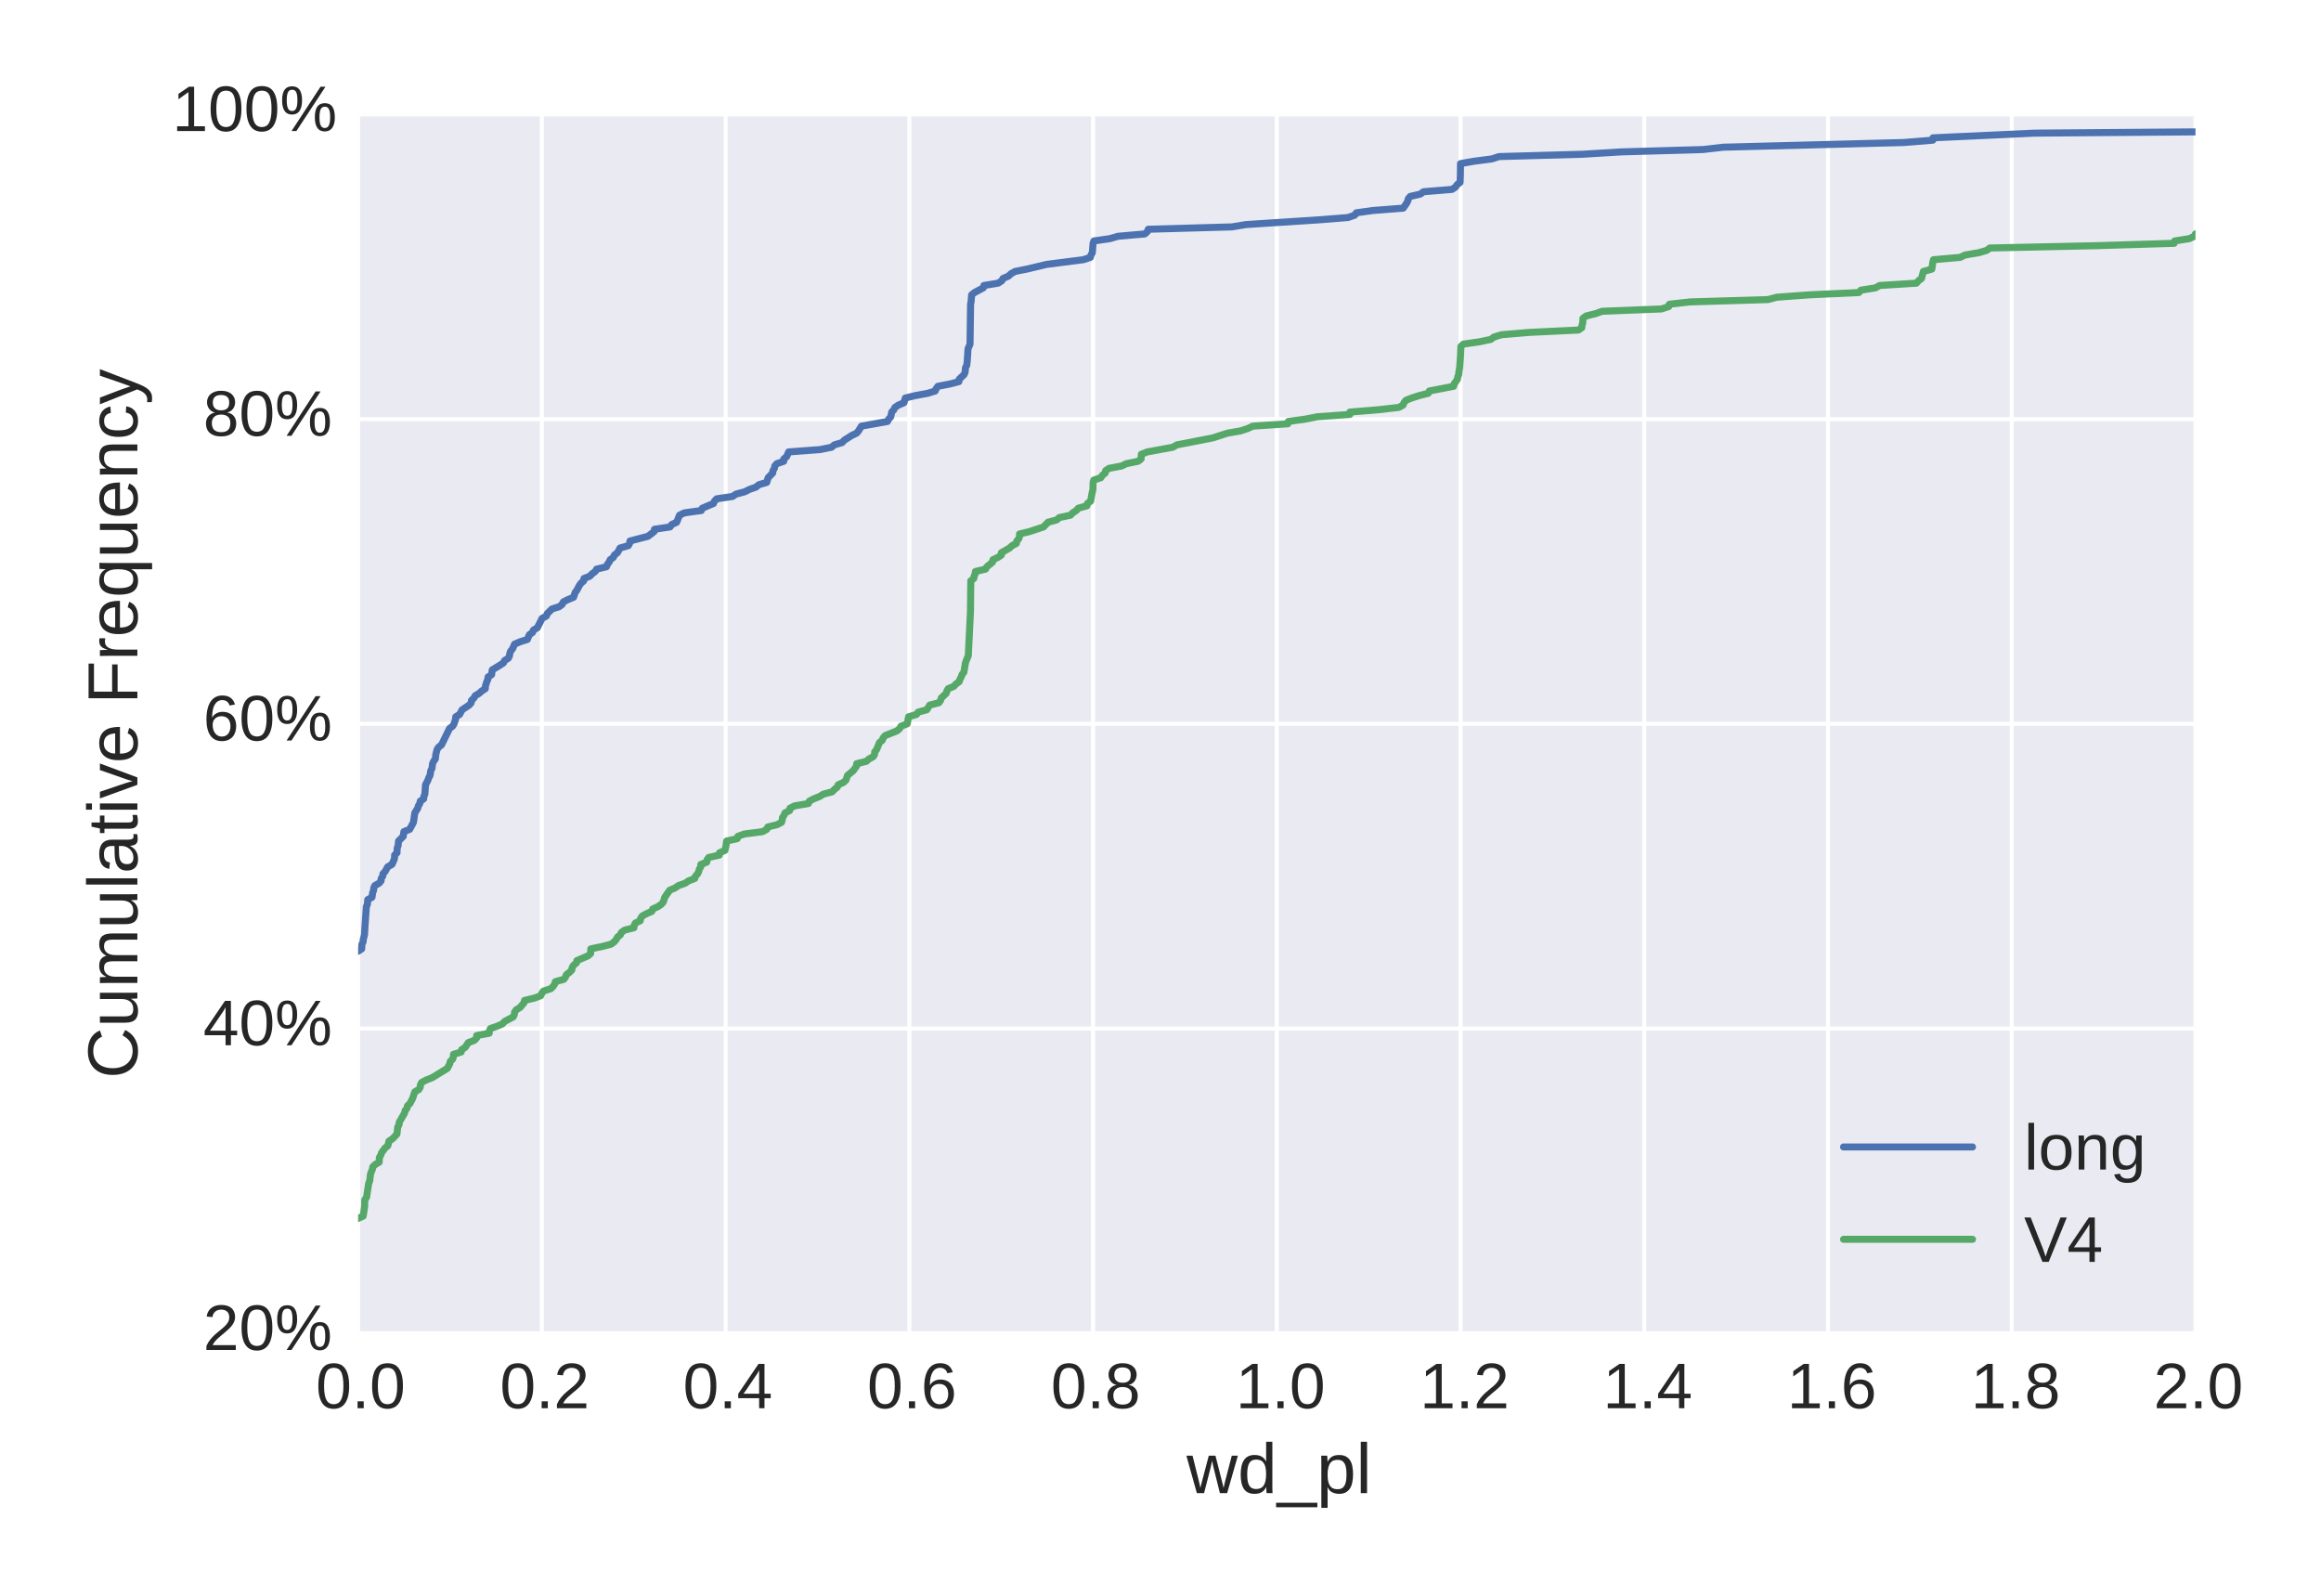 <?xml version="1.0" encoding="utf-8" standalone="no"?>
<!DOCTYPE svg PUBLIC "-//W3C//DTD SVG 1.1//EN"
  "http://www.w3.org/Graphics/SVG/1.1/DTD/svg11.dtd">
<!-- Created with matplotlib (http://matplotlib.org/) -->
<svg height="396pt" version="1.1" viewBox="0 0 576 396" width="576pt" xmlns="http://www.w3.org/2000/svg" xmlns:xlink="http://www.w3.org/1999/xlink">
 <defs>
  <style type="text/css">
*{stroke-linecap:butt;stroke-linejoin:round;}
  </style>
 </defs>
 <g id="figure_1">
  <g id="patch_1">
   <path d="
M0 396
L576 396
L576 0
L0 0
z
" style="fill:#ffffff;"/>
  </g>
  <g id="axes_1">
   <g id="patch_2">
    <path d="
M88.874 330.864
L544.851 330.864
L544.851 28.386
L88.874 28.386
z
" style="fill:#eaeaf2;"/>
   </g>
   <g id="matplotlib.axis_1">
    <g id="xtick_1">
     <g id="line2d_1">
      <path clip-path="url(#p833ddef057)" d="
M88.874 330.864
L88.874 28.386" style="fill:none;stroke:#ffffff;stroke-linecap:round;"/>
     </g>
     <g id="line2d_2">
      <defs>
       <path d="
M0 0
L0 0" id="m219da94a98" style="stroke:#262626;"/>
      </defs>
      <g>
       <use style="fill:#262626;stroke:#262626;" x="88.874" xlink:href="#m219da94a98" y="330.864"/>
      </g>
     </g>
     <g id="line2d_3">
      <g>
       <use style="fill:#262626;stroke:#262626;" x="88.874" xlink:href="#m219da94a98" y="28.386"/>
      </g>
     </g>
     <g id="text_1">
      <!-- 0.0 -->
      <defs>
       <path d="
M9.125 0
L9.125 10.688
L18.656 10.688
L18.656 0
z
" id="LiberationSans-2e"/>
       <path d="
M51.703 34.422
Q51.703 24.516 49.828 17.75
Q47.953 10.984 44.703 6.812
Q41.453 2.641 37.062 0.828
Q32.672 -0.984 27.688 -0.984
Q22.656 -0.984 18.312 0.828
Q13.969 2.641 10.766 6.781
Q7.562 10.938 5.734 17.703
Q3.906 24.469 3.906 34.422
Q3.906 44.828 5.734 51.641
Q7.562 58.453 10.781 62.5
Q14.016 66.547 18.406 68.188
Q22.797 69.828 27.984 69.828
Q32.906 69.828 37.219 68.188
Q41.547 66.547 44.766 62.5
Q48 58.453 49.844 51.641
Q51.703 44.828 51.703 34.422
M42.781 34.422
Q42.781 42.625 41.797 48.062
Q40.828 53.516 38.922 56.766
Q37.016 60.016 34.25 61.359
Q31.5 62.703 27.984 62.703
Q24.266 62.703 21.438 61.328
Q18.609 59.969 16.672 56.719
Q14.75 53.469 13.766 48.016
Q12.797 42.578 12.797 34.422
Q12.797 26.516 13.797 21.094
Q14.797 15.672 16.719 12.375
Q18.656 9.078 21.438 7.641
Q24.219 6.203 27.781 6.203
Q31.25 6.203 34.031 7.641
Q36.812 9.078 38.734 12.375
Q40.672 15.672 41.719 21.094
Q42.781 26.516 42.781 34.422" id="LiberationSans-30"/>
      </defs>
      <g style="fill:#262626;" transform="translate(78.379 349.459)scale(0.16 -0.16)">
       <use xlink:href="#LiberationSans-30"/>
       <use x="55.615" xlink:href="#LiberationSans-2e"/>
       <use x="83.398" xlink:href="#LiberationSans-30"/>
      </g>
     </g>
    </g>
    <g id="xtick_2">
     <g id="line2d_4">
      <path clip-path="url(#p833ddef057)" d="
M134.471 330.864
L134.471 28.386" style="fill:none;stroke:#ffffff;stroke-linecap:round;"/>
     </g>
     <g id="line2d_5">
      <g>
       <use style="fill:#262626;stroke:#262626;" x="134.471" xlink:href="#m219da94a98" y="330.864"/>
      </g>
     </g>
     <g id="line2d_6">
      <g>
       <use style="fill:#262626;stroke:#262626;" x="134.471" xlink:href="#m219da94a98" y="28.386"/>
      </g>
     </g>
     <g id="text_2">
      <!-- 0.2 -->
      <defs>
       <path d="
M5.031 0
L5.031 6.203
Q7.516 11.922 11.109 16.281
Q14.703 20.656 18.656 24.188
Q22.609 27.734 26.484 30.766
Q30.375 33.797 33.5 36.812
Q36.625 39.844 38.547 43.156
Q40.484 46.484 40.484 50.688
Q40.484 53.609 39.594 55.828
Q38.719 58.062 37.062 59.562
Q35.406 61.078 33.078 61.828
Q30.766 62.594 27.938 62.594
Q25.297 62.594 22.969 61.859
Q20.656 61.141 18.844 59.672
Q17.047 58.203 15.891 56.031
Q14.75 53.859 14.406 50.984
L5.422 51.812
Q5.859 55.516 7.469 58.781
Q9.078 62.062 11.906 64.531
Q14.75 67 18.719 68.406
Q22.703 69.828 27.938 69.828
Q33.062 69.828 37.062 68.609
Q41.062 67.391 43.812 64.984
Q46.578 62.594 48.047 59.078
Q49.516 55.562 49.516 50.984
Q49.516 47.516 48.266 44.391
Q47.016 41.266 44.938 38.422
Q42.875 35.594 40.141 32.953
Q37.406 30.328 34.422 27.812
Q31.453 25.297 28.422 22.828
Q25.391 20.359 22.719 17.859
Q20.062 15.375 17.969 12.812
Q15.875 10.25 14.703 7.469
L50.594 7.469
L50.594 0
z
" id="LiberationSans-32"/>
      </defs>
      <g style="fill:#262626;" transform="translate(124.065 349.459)scale(0.16 -0.16)">
       <use xlink:href="#LiberationSans-30"/>
       <use x="55.615" xlink:href="#LiberationSans-2e"/>
       <use x="83.398" xlink:href="#LiberationSans-32"/>
      </g>
     </g>
    </g>
    <g id="xtick_3">
     <g id="line2d_7">
      <path clip-path="url(#p833ddef057)" d="
M180.069 330.864
L180.069 28.386" style="fill:none;stroke:#ffffff;stroke-linecap:round;"/>
     </g>
     <g id="line2d_8">
      <g>
       <use style="fill:#262626;stroke:#262626;" x="180.069" xlink:href="#m219da94a98" y="330.864"/>
      </g>
     </g>
     <g id="line2d_9">
      <g>
       <use style="fill:#262626;stroke:#262626;" x="180.069" xlink:href="#m219da94a98" y="28.386"/>
      </g>
     </g>
     <g id="text_3">
      <!-- 0.4 -->
      <defs>
       <path d="
M43.016 15.578
L43.016 0
L34.719 0
L34.719 15.578
L2.297 15.578
L2.297 22.406
L33.797 68.797
L43.016 68.797
L43.016 22.516
L52.688 22.516
L52.688 15.578
z

M34.719 58.891
Q34.625 58.641 34.234 57.938
Q33.844 57.234 33.344 56.344
Q32.859 55.469 32.344 54.562
Q31.844 53.656 31.453 53.078
L13.812 27.094
Q13.578 26.703 13.109 26.062
Q12.641 25.438 12.156 24.781
Q11.672 24.125 11.172 23.484
Q10.688 22.859 10.406 22.516
L34.719 22.516
z
" id="LiberationSans-34"/>
      </defs>
      <g style="fill:#262626;" transform="translate(169.495 349.459)scale(0.16 -0.16)">
       <use xlink:href="#LiberationSans-30"/>
       <use x="55.615" xlink:href="#LiberationSans-2e"/>
       <use x="83.398" xlink:href="#LiberationSans-34"/>
      </g>
     </g>
    </g>
    <g id="xtick_4">
     <g id="line2d_10">
      <path clip-path="url(#p833ddef057)" d="
M225.667 330.864
L225.667 28.386" style="fill:none;stroke:#ffffff;stroke-linecap:round;"/>
     </g>
     <g id="line2d_11">
      <g>
       <use style="fill:#262626;stroke:#262626;" x="225.667" xlink:href="#m219da94a98" y="330.864"/>
      </g>
     </g>
     <g id="line2d_12">
      <g>
       <use style="fill:#262626;stroke:#262626;" x="225.667" xlink:href="#m219da94a98" y="28.386"/>
      </g>
     </g>
     <g id="text_4">
      <!-- 0.6 -->
      <defs>
       <path d="
M51.219 22.516
Q51.219 17.328 49.781 13
Q48.344 8.688 45.531 5.578
Q42.719 2.484 38.562 0.75
Q34.422 -0.984 29 -0.984
Q23 -0.984 18.5 1.312
Q14.016 3.609 11.031 7.922
Q8.062 12.25 6.562 18.531
Q5.078 24.812 5.078 32.812
Q5.078 42 6.766 48.922
Q8.453 55.859 11.625 60.5
Q14.797 65.141 19.359 67.484
Q23.922 69.828 29.688 69.828
Q33.203 69.828 36.281 69.094
Q39.359 68.359 41.875 66.719
Q44.391 65.094 46.281 62.406
Q48.188 59.719 49.312 55.812
L40.922 54.297
Q39.547 58.734 36.547 60.719
Q33.547 62.703 29.594 62.703
Q25.984 62.703 23.047 60.984
Q20.125 59.281 18.062 55.875
Q16.016 52.484 14.906 47.359
Q13.812 42.234 13.812 35.406
Q16.219 39.844 20.562 42.156
Q24.906 44.484 30.516 44.484
Q35.203 44.484 39.016 42.969
Q42.828 41.453 45.531 38.594
Q48.25 35.75 49.734 31.672
Q51.219 27.594 51.219 22.516
M42.281 22.125
Q42.281 25.688 41.406 28.562
Q40.531 31.453 38.766 33.469
Q37.016 35.5 34.422 36.594
Q31.844 37.703 28.422 37.703
Q26.031 37.703 23.578 36.984
Q21.141 36.281 19.156 34.688
Q17.188 33.109 15.938 30.516
Q14.703 27.938 14.703 24.219
Q14.703 20.406 15.672 17.109
Q16.656 13.812 18.484 11.375
Q20.312 8.938 22.891 7.516
Q25.484 6.109 28.719 6.109
Q31.891 6.109 34.406 7.203
Q36.922 8.297 38.672 10.375
Q40.438 12.453 41.359 15.422
Q42.281 18.406 42.281 22.125" id="LiberationSans-36"/>
      </defs>
      <g style="fill:#262626;" transform="translate(215.21 349.459)scale(0.16 -0.16)">
       <use xlink:href="#LiberationSans-30"/>
       <use x="55.615" xlink:href="#LiberationSans-2e"/>
       <use x="83.398" xlink:href="#LiberationSans-36"/>
      </g>
     </g>
    </g>
    <g id="xtick_5">
     <g id="line2d_13">
      <path clip-path="url(#p833ddef057)" d="
M271.264 330.864
L271.264 28.386" style="fill:none;stroke:#ffffff;stroke-linecap:round;"/>
     </g>
     <g id="line2d_14">
      <g>
       <use style="fill:#262626;stroke:#262626;" x="271.264" xlink:href="#m219da94a98" y="330.864"/>
      </g>
     </g>
     <g id="line2d_15">
      <g>
       <use style="fill:#262626;stroke:#262626;" x="271.264" xlink:href="#m219da94a98" y="28.386"/>
      </g>
     </g>
     <g id="text_5">
      <!-- 0.8 -->
      <defs>
       <path d="
M51.266 19.188
Q51.266 14.797 49.875 11.109
Q48.484 7.422 45.625 4.734
Q42.781 2.047 38.328 0.531
Q33.891 -0.984 27.828 -0.984
Q21.781 -0.984 17.359 0.531
Q12.938 2.047 10.031 4.703
Q7.125 7.375 5.734 11.062
Q4.344 14.75 4.344 19.094
Q4.344 22.859 5.484 25.781
Q6.641 28.719 8.562 30.828
Q10.5 32.953 12.969 34.25
Q15.438 35.547 18.062 35.984
L18.062 36.188
Q15.188 36.859 12.906 38.375
Q10.641 39.891 9.094 42.016
Q7.562 44.141 6.75 46.719
Q5.953 49.312 5.953 52.203
Q5.953 55.812 7.344 59
Q8.734 62.203 11.469 64.625
Q14.203 67.047 18.25 68.438
Q22.312 69.828 27.641 69.828
Q33.25 69.828 37.375 68.406
Q41.5 67 44.203 64.578
Q46.922 62.156 48.234 58.938
Q49.562 55.719 49.562 52.094
Q49.562 49.266 48.75 46.672
Q47.953 44.094 46.406 41.969
Q44.875 39.844 42.594 38.344
Q40.328 36.859 37.359 36.281
L37.359 36.078
Q40.328 35.594 42.859 34.297
Q45.406 33.016 47.266 30.891
Q49.125 28.766 50.188 25.828
Q51.266 22.906 51.266 19.188
M40.438 51.609
Q40.438 54.203 39.766 56.344
Q39.109 58.5 37.594 60.031
Q36.078 61.578 33.641 62.422
Q31.203 63.281 27.641 63.281
Q24.172 63.281 21.781 62.422
Q19.391 61.578 17.844 60.031
Q16.312 58.5 15.625 56.344
Q14.938 54.203 14.938 51.609
Q14.938 49.562 15.469 47.406
Q16.016 45.266 17.422 43.5
Q18.844 41.75 21.328 40.625
Q23.828 39.5 27.734 39.5
Q31.891 39.5 34.406 40.625
Q36.922 41.75 38.25 43.5
Q39.594 45.266 40.016 47.406
Q40.438 49.562 40.438 51.609
M42.141 20.016
Q42.141 22.516 41.453 24.828
Q40.766 27.156 39.109 28.938
Q37.453 30.719 34.641 31.812
Q31.844 32.906 27.641 32.906
Q23.781 32.906 21.062 31.812
Q18.359 30.719 16.672 28.906
Q14.984 27.094 14.203 24.719
Q13.422 22.359 13.422 19.828
Q13.422 16.656 14.203 14.031
Q14.984 11.422 16.688 9.547
Q18.406 7.672 21.188 6.641
Q23.969 5.609 27.938 5.609
Q31.938 5.609 34.672 6.641
Q37.406 7.672 39.062 9.547
Q40.719 11.422 41.422 14.078
Q42.141 16.75 42.141 20.016" id="LiberationSans-38"/>
      </defs>
      <g style="fill:#262626;" transform="translate(260.804 349.459)scale(0.16 -0.16)">
       <use xlink:href="#LiberationSans-30"/>
       <use x="55.615" xlink:href="#LiberationSans-2e"/>
       <use x="83.398" xlink:href="#LiberationSans-38"/>
      </g>
     </g>
    </g>
    <g id="xtick_6">
     <g id="line2d_16">
      <path clip-path="url(#p833ddef057)" d="
M316.862 330.864
L316.862 28.386" style="fill:none;stroke:#ffffff;stroke-linecap:round;"/>
     </g>
     <g id="line2d_17">
      <g>
       <use style="fill:#262626;stroke:#262626;" x="316.862" xlink:href="#m219da94a98" y="330.864"/>
      </g>
     </g>
     <g id="line2d_18">
      <g>
       <use style="fill:#262626;stroke:#262626;" x="316.862" xlink:href="#m219da94a98" y="28.386"/>
      </g>
     </g>
     <g id="text_6">
      <!-- 1.0 -->
      <defs>
       <path d="
M7.625 0
L7.625 7.469
L25.141 7.469
L25.141 60.406
L9.625 49.312
L9.625 57.625
L25.875 68.797
L33.984 68.797
L33.984 7.469
L50.734 7.469
L50.734 0
z
" id="LiberationSans-31"/>
      </defs>
      <g style="fill:#262626;" transform="translate(306.665 349.459)scale(0.16 -0.16)">
       <use xlink:href="#LiberationSans-31"/>
       <use x="55.615" xlink:href="#LiberationSans-2e"/>
       <use x="83.398" xlink:href="#LiberationSans-30"/>
      </g>
     </g>
    </g>
    <g id="xtick_7">
     <g id="line2d_19">
      <path clip-path="url(#p833ddef057)" d="
M362.46 330.864
L362.46 28.386" style="fill:none;stroke:#ffffff;stroke-linecap:round;"/>
     </g>
     <g id="line2d_20">
      <g>
       <use style="fill:#262626;stroke:#262626;" x="362.46" xlink:href="#m219da94a98" y="330.864"/>
      </g>
     </g>
     <g id="line2d_21">
      <g>
       <use style="fill:#262626;stroke:#262626;" x="362.46" xlink:href="#m219da94a98" y="28.386"/>
      </g>
     </g>
     <g id="text_7">
      <!-- 1.2 -->
      <g style="fill:#262626;" transform="translate(352.351 349.459)scale(0.16 -0.16)">
       <use xlink:href="#LiberationSans-31"/>
       <use x="55.615" xlink:href="#LiberationSans-2e"/>
       <use x="83.398" xlink:href="#LiberationSans-32"/>
      </g>
     </g>
    </g>
    <g id="xtick_8">
     <g id="line2d_22">
      <path clip-path="url(#p833ddef057)" d="
M408.058 330.864
L408.058 28.386" style="fill:none;stroke:#ffffff;stroke-linecap:round;"/>
     </g>
     <g id="line2d_23">
      <g>
       <use style="fill:#262626;stroke:#262626;" x="408.058" xlink:href="#m219da94a98" y="330.864"/>
      </g>
     </g>
     <g id="line2d_24">
      <g>
       <use style="fill:#262626;stroke:#262626;" x="408.058" xlink:href="#m219da94a98" y="28.386"/>
      </g>
     </g>
     <g id="text_8">
      <!-- 1.4 -->
      <g style="fill:#262626;" transform="translate(397.781 349.459)scale(0.16 -0.16)">
       <use xlink:href="#LiberationSans-31"/>
       <use x="55.615" xlink:href="#LiberationSans-2e"/>
       <use x="83.398" xlink:href="#LiberationSans-34"/>
      </g>
     </g>
    </g>
    <g id="xtick_9">
     <g id="line2d_25">
      <path clip-path="url(#p833ddef057)" d="
M453.655 330.864
L453.655 28.386" style="fill:none;stroke:#ffffff;stroke-linecap:round;"/>
     </g>
     <g id="line2d_26">
      <g>
       <use style="fill:#262626;stroke:#262626;" x="453.655" xlink:href="#m219da94a98" y="330.864"/>
      </g>
     </g>
     <g id="line2d_27">
      <g>
       <use style="fill:#262626;stroke:#262626;" x="453.655" xlink:href="#m219da94a98" y="28.386"/>
      </g>
     </g>
     <g id="text_9">
      <!-- 1.6 -->
      <g style="fill:#262626;" transform="translate(443.497 349.459)scale(0.16 -0.16)">
       <use xlink:href="#LiberationSans-31"/>
       <use x="55.615" xlink:href="#LiberationSans-2e"/>
       <use x="83.398" xlink:href="#LiberationSans-36"/>
      </g>
     </g>
    </g>
    <g id="xtick_10">
     <g id="line2d_28">
      <path clip-path="url(#p833ddef057)" d="
M499.253 330.864
L499.253 28.386" style="fill:none;stroke:#ffffff;stroke-linecap:round;"/>
     </g>
     <g id="line2d_29">
      <g>
       <use style="fill:#262626;stroke:#262626;" x="499.253" xlink:href="#m219da94a98" y="330.864"/>
      </g>
     </g>
     <g id="line2d_30">
      <g>
       <use style="fill:#262626;stroke:#262626;" x="499.253" xlink:href="#m219da94a98" y="28.386"/>
      </g>
     </g>
     <g id="text_10">
      <!-- 1.8 -->
      <g style="fill:#262626;" transform="translate(489.09 349.459)scale(0.16 -0.16)">
       <use xlink:href="#LiberationSans-31"/>
       <use x="55.615" xlink:href="#LiberationSans-2e"/>
       <use x="83.398" xlink:href="#LiberationSans-38"/>
      </g>
     </g>
    </g>
    <g id="xtick_11">
     <g id="line2d_31">
      <path clip-path="url(#p833ddef057)" d="
M544.851 330.864
L544.851 28.386" style="fill:none;stroke:#ffffff;stroke-linecap:round;"/>
     </g>
     <g id="line2d_32">
      <g>
       <use style="fill:#262626;stroke:#262626;" x="544.851" xlink:href="#m219da94a98" y="330.864"/>
      </g>
     </g>
     <g id="line2d_33">
      <g>
       <use style="fill:#262626;stroke:#262626;" x="544.851" xlink:href="#m219da94a98" y="28.386"/>
      </g>
     </g>
     <g id="text_11">
      <!-- 2.0 -->
      <g style="fill:#262626;" transform="translate(534.446 349.459)scale(0.16 -0.16)">
       <use xlink:href="#LiberationSans-32"/>
       <use x="55.615" xlink:href="#LiberationSans-2e"/>
       <use x="83.398" xlink:href="#LiberationSans-30"/>
      </g>
     </g>
    </g>
    <g id="text_12">
     <!-- wd_pl -->
     <defs>
      <path d="
M40.094 8.5
Q37.641 3.422 33.609 1.219
Q29.594 -0.984 23.641 -0.984
Q13.625 -0.984 8.906 5.75
Q4.203 12.5 4.203 26.172
Q4.203 53.812 23.641 53.812
Q29.641 53.812 33.641 51.609
Q37.641 49.422 40.094 44.625
L40.188 44.625
Q40.188 45.125 40.156 46.172
Q40.141 47.219 40.109 48.359
Q40.094 49.516 40.094 50.531
Q40.094 51.562 40.094 52
L40.094 72.469
L48.875 72.469
L48.875 10.891
Q48.875 8.984 48.891 7.219
Q48.922 5.469 48.969 4
Q49.031 2.547 49.078 1.484
Q49.125 0.438 49.172 0
L40.766 0
Q40.672 0.484 40.594 1.391
Q40.531 2.297 40.453 3.469
Q40.375 4.641 40.328 5.938
Q40.281 7.234 40.281 8.5
z

M13.422 26.469
Q13.422 21 14.109 17.094
Q14.797 13.188 16.312 10.672
Q17.828 8.156 20.172 6.984
Q22.516 5.812 25.875 5.812
Q29.344 5.812 32 6.938
Q34.672 8.062 36.453 10.578
Q38.234 13.094 39.156 17.141
Q40.094 21.188 40.094 27.047
Q40.094 32.672 39.156 36.547
Q38.234 40.438 36.422 42.828
Q34.625 45.219 32 46.266
Q29.391 47.312 25.984 47.312
Q22.75 47.312 20.406 46.188
Q18.062 45.062 16.5 42.578
Q14.938 40.094 14.172 36.109
Q13.422 32.125 13.422 26.469" id="LiberationSans-64"/>
      <path d="
M-1.516 -19.875
L-1.516 -13.531
L56.734 -13.531
L56.734 -19.875
z
" id="LiberationSans-5f"/>
      <path d="
M57.328 0
L47.125 0
L38.672 34.078
Q38.281 35.406 37.859 37.359
Q37.453 39.312 37.062 41.156
Q36.578 43.312 36.141 45.609
Q35.688 43.406 35.203 41.266
Q34.812 39.406 34.344 37.406
Q33.891 35.406 33.5 33.891
L24.812 0
L14.656 0
L-0.141 52.828
L8.547 52.828
L17.484 16.938
Q17.828 15.828 18.156 14.188
Q18.5 12.547 18.844 10.984
Q19.188 9.188 19.578 7.281
Q19.969 9.125 20.406 10.891
Q20.797 12.406 21.188 13.969
Q21.578 15.531 21.875 16.547
L31.453 52.828
L40.875 52.828
L50.094 16.547
Q50.438 15.281 50.828 13.672
Q51.219 12.062 51.562 10.641
Q51.953 8.984 52.344 7.281
Q52.734 9.125 53.125 10.891
Q53.469 12.406 53.828 14.031
Q54.203 15.672 54.547 16.938
L63.875 52.828
L72.469 52.828
z
" id="LiberationSans-77"/>
      <path d="
M6.734 0
L6.734 72.469
L15.531 72.469
L15.531 0
z
" id="LiberationSans-6c"/>
      <path d="
M51.422 26.656
Q51.422 20.656 50.438 15.578
Q49.469 10.5 47.188 6.828
Q44.922 3.172 41.188 1.094
Q37.453 -0.984 31.984 -0.984
Q26.312 -0.984 22.062 1.172
Q17.828 3.328 15.578 8.203
L15.328 8.203
Q15.375 8.109 15.406 7.328
Q15.438 6.547 15.453 5.375
Q15.484 4.203 15.5 2.75
Q15.531 1.312 15.531 -0.094
L15.531 -20.75
L6.734 -20.75
L6.734 42.047
Q6.734 43.953 6.703 45.703
Q6.688 47.469 6.641 48.906
Q6.594 50.344 6.547 51.359
Q6.5 52.391 6.453 52.828
L14.938 52.828
Q14.984 52.688 15.062 51.797
Q15.141 50.922 15.203 49.672
Q15.281 48.438 15.359 47.016
Q15.438 45.609 15.438 44.344
L15.625 44.344
Q16.844 46.875 18.406 48.656
Q19.969 50.438 21.969 51.578
Q23.969 52.734 26.438 53.25
Q28.906 53.766 31.984 53.766
Q37.453 53.766 41.188 51.812
Q44.922 49.859 47.188 46.312
Q49.469 42.781 50.438 37.766
Q51.422 32.766 51.422 26.656
M42.188 26.469
Q42.188 31.344 41.594 35.156
Q41.016 38.969 39.578 41.594
Q38.141 44.234 35.734 45.594
Q33.344 46.969 29.734 46.969
Q26.812 46.969 24.219 46.141
Q21.625 45.312 19.703 42.969
Q17.781 40.625 16.656 36.5
Q15.531 32.375 15.531 25.781
Q15.531 20.172 16.453 16.281
Q17.391 12.406 19.172 10.016
Q20.953 7.625 23.578 6.562
Q26.219 5.516 29.641 5.516
Q33.297 5.516 35.719 6.922
Q38.141 8.344 39.578 11.031
Q41.016 13.719 41.594 17.594
Q42.188 21.484 42.188 26.469" id="LiberationSans-70"/>
     </defs>
     <g style="fill:#262626;" transform="translate(294.447 370.534)scale(0.176 -0.176)">
      <use xlink:href="#LiberationSans-77"/>
      <use x="72.217" xlink:href="#LiberationSans-64"/>
      <use x="127.832" xlink:href="#LiberationSans-5f"/>
      <use x="183.447" xlink:href="#LiberationSans-70"/>
      <use x="239.062" xlink:href="#LiberationSans-6c"/>
     </g>
    </g>
   </g>
   <g id="matplotlib.axis_2">
    <g id="ytick_1">
     <g id="line2d_34">
      <path clip-path="url(#p833ddef057)" d="
M88.874 330.864
L544.851 330.864" style="fill:none;stroke:#ffffff;stroke-linecap:round;"/>
     </g>
     <g id="line2d_35">
      <g>
       <use style="fill:#262626;stroke:#262626;" x="88.874" xlink:href="#m219da94a98" y="330.864"/>
      </g>
     </g>
     <g id="line2d_36">
      <g>
       <use style="fill:#262626;stroke:#262626;" x="544.851" xlink:href="#m219da94a98" y="330.864"/>
      </g>
     </g>
     <g id="text_13">
      <!--  20% -->
      <defs>
       <path id="LiberationSans-20"/>
       <path d="
M85.359 21.188
Q85.359 15.094 84.109 10.906
Q82.859 6.734 80.734 4.172
Q78.609 1.609 75.781 0.5
Q72.953 -0.594 69.734 -0.594
Q66.5 -0.594 63.688 0.5
Q60.891 1.609 58.812 4.141
Q56.734 6.688 55.531 10.859
Q54.344 15.047 54.344 21.188
Q54.344 27.688 55.516 31.938
Q56.688 36.188 58.781 38.703
Q60.891 41.219 63.75 42.219
Q66.609 43.219 69.922 43.219
Q73.141 43.219 75.953 42.219
Q78.766 41.219 80.828 38.703
Q82.906 36.188 84.125 31.938
Q85.359 27.688 85.359 21.188
M25.734 0
L18.172 0
L63.188 68.797
L70.844 68.797
z

M19.234 69.391
Q22.359 69.391 25.141 68.391
Q27.938 67.391 30.031 64.891
Q32.125 62.406 33.312 58.203
Q34.516 54 34.516 47.609
Q34.516 41.453 33.297 37.25
Q32.078 33.062 30 30.438
Q27.938 27.828 25.094 26.703
Q22.266 25.594 19.047 25.594
Q15.766 25.594 12.938 26.703
Q10.109 27.828 8.031 30.422
Q5.953 33.016 4.75 37.203
Q3.562 41.406 3.562 47.609
Q3.562 54 4.75 58.203
Q5.953 62.406 8.047 64.891
Q10.156 67.391 13.031 68.391
Q15.922 69.391 19.234 69.391
M78.125 21.188
Q78.125 26.031 77.578 29.219
Q77.047 32.422 76 34.328
Q74.953 36.234 73.406 37.016
Q71.875 37.797 69.922 37.797
Q67.875 37.797 66.312 36.984
Q64.75 36.188 63.672 34.281
Q62.594 32.375 62.062 29.172
Q61.531 25.984 61.531 21.188
Q61.531 16.547 62.078 13.422
Q62.641 10.297 63.688 8.375
Q64.75 6.453 66.281 5.609
Q67.828 4.781 69.828 4.781
Q71.734 4.781 73.266 5.609
Q74.812 6.453 75.875 8.375
Q76.953 10.297 77.531 13.422
Q78.125 16.547 78.125 21.188
M27.344 47.609
Q27.344 52.391 26.797 55.562
Q26.266 58.734 25.234 60.641
Q24.219 62.547 22.703 63.328
Q21.188 64.109 19.234 64.109
Q17.141 64.109 15.547 63.297
Q13.969 62.5 12.891 60.594
Q11.812 58.688 11.281 55.516
Q10.75 52.344 10.75 47.609
Q10.75 42.969 11.297 39.797
Q11.859 36.625 12.906 34.688
Q13.969 32.766 15.531 31.938
Q17.094 31.109 19.141 31.109
Q21 31.109 22.516 31.938
Q24.031 32.766 25.094 34.688
Q26.172 36.625 26.75 39.797
Q27.344 42.969 27.344 47.609" id="LiberationSans-25"/>
      </defs>
      <g style="fill:#262626;" transform="translate(45.976 335.002)scale(0.16 -0.16)">
       <use xlink:href="#LiberationSans-20"/>
       <use x="27.783" xlink:href="#LiberationSans-32"/>
       <use x="83.398" xlink:href="#LiberationSans-30"/>
       <use x="139.014" xlink:href="#LiberationSans-25"/>
      </g>
     </g>
    </g>
    <g id="ytick_2">
     <g id="line2d_37">
      <path clip-path="url(#p833ddef057)" d="
M88.874 255.244
L544.851 255.244" style="fill:none;stroke:#ffffff;stroke-linecap:round;"/>
     </g>
     <g id="line2d_38">
      <g>
       <use style="fill:#262626;stroke:#262626;" x="88.874" xlink:href="#m219da94a98" y="255.244"/>
      </g>
     </g>
     <g id="line2d_39">
      <g>
       <use style="fill:#262626;stroke:#262626;" x="544.851" xlink:href="#m219da94a98" y="255.244"/>
      </g>
     </g>
     <g id="text_14">
      <!--  40% -->
      <g style="fill:#262626;" transform="translate(45.976 259.382)scale(0.16 -0.16)">
       <use xlink:href="#LiberationSans-20"/>
       <use x="27.783" xlink:href="#LiberationSans-34"/>
       <use x="83.398" xlink:href="#LiberationSans-30"/>
       <use x="139.014" xlink:href="#LiberationSans-25"/>
      </g>
     </g>
    </g>
    <g id="ytick_3">
     <g id="line2d_40">
      <path clip-path="url(#p833ddef057)" d="
M88.874 179.625
L544.851 179.625" style="fill:none;stroke:#ffffff;stroke-linecap:round;"/>
     </g>
     <g id="line2d_41">
      <g>
       <use style="fill:#262626;stroke:#262626;" x="88.874" xlink:href="#m219da94a98" y="179.625"/>
      </g>
     </g>
     <g id="line2d_42">
      <g>
       <use style="fill:#262626;stroke:#262626;" x="544.851" xlink:href="#m219da94a98" y="179.625"/>
      </g>
     </g>
     <g id="text_15">
      <!--  60% -->
      <g style="fill:#262626;" transform="translate(45.976 183.762)scale(0.16 -0.16)">
       <use xlink:href="#LiberationSans-20"/>
       <use x="27.783" xlink:href="#LiberationSans-36"/>
       <use x="83.398" xlink:href="#LiberationSans-30"/>
       <use x="139.014" xlink:href="#LiberationSans-25"/>
      </g>
     </g>
    </g>
    <g id="ytick_4">
     <g id="line2d_43">
      <path clip-path="url(#p833ddef057)" d="
M88.874 104.005
L544.851 104.005" style="fill:none;stroke:#ffffff;stroke-linecap:round;"/>
     </g>
     <g id="line2d_44">
      <g>
       <use style="fill:#262626;stroke:#262626;" x="88.874" xlink:href="#m219da94a98" y="104.005"/>
      </g>
     </g>
     <g id="line2d_45">
      <g>
       <use style="fill:#262626;stroke:#262626;" x="544.851" xlink:href="#m219da94a98" y="104.005"/>
      </g>
     </g>
     <g id="text_16">
      <!--  80% -->
      <g style="fill:#262626;" transform="translate(45.976 108.143)scale(0.16 -0.16)">
       <use xlink:href="#LiberationSans-20"/>
       <use x="27.783" xlink:href="#LiberationSans-38"/>
       <use x="83.398" xlink:href="#LiberationSans-30"/>
       <use x="139.014" xlink:href="#LiberationSans-25"/>
      </g>
     </g>
    </g>
    <g id="ytick_5">
     <g id="line2d_46">
      <path clip-path="url(#p833ddef057)" d="
M88.874 28.386
L544.851 28.386" style="fill:none;stroke:#ffffff;stroke-linecap:round;"/>
     </g>
     <g id="line2d_47">
      <g>
       <use style="fill:#262626;stroke:#262626;" x="88.874" xlink:href="#m219da94a98" y="28.386"/>
      </g>
     </g>
     <g id="line2d_48">
      <g>
       <use style="fill:#262626;stroke:#262626;" x="544.851" xlink:href="#m219da94a98" y="28.386"/>
      </g>
     </g>
     <g id="text_17">
      <!-- 100% -->
      <g style="fill:#262626;" transform="translate(42.743 32.523)scale(0.16 -0.16)">
       <use xlink:href="#LiberationSans-31"/>
       <use x="55.615" xlink:href="#LiberationSans-30"/>
       <use x="111.23" xlink:href="#LiberationSans-30"/>
       <use x="166.846" xlink:href="#LiberationSans-25"/>
      </g>
     </g>
    </g>
    <g id="text_18">
     <!-- Cumulative Frequency -->
     <defs>
      <path d="
M13.484 24.562
Q13.484 20.406 14.328 16.906
Q15.188 13.422 16.969 10.906
Q18.75 8.406 21.531 7
Q24.312 5.609 28.219 5.609
Q33.938 5.609 37.375 7.906
Q40.828 10.203 42.047 13.719
L49.75 11.531
Q48.922 9.328 47.438 7.109
Q45.953 4.891 43.453 3.094
Q40.969 1.312 37.234 0.156
Q33.5 -0.984 28.219 -0.984
Q16.5 -0.984 10.375 6
Q4.25 12.984 4.25 26.766
Q4.25 34.188 6.094 39.328
Q7.953 44.484 11.172 47.703
Q14.406 50.922 18.703 52.359
Q23 53.812 27.875 53.812
Q34.516 53.812 38.984 51.656
Q43.453 49.516 46.156 45.719
Q48.875 41.938 50.016 36.812
Q51.172 31.688 51.172 25.734
L51.172 24.562
z

M42.094 31.297
Q41.359 39.656 37.844 43.484
Q34.328 47.312 27.734 47.312
Q25.531 47.312 23.109 46.609
Q20.703 45.906 18.656 44.094
Q16.609 42.281 15.188 39.172
Q13.766 36.078 13.578 31.297
z
" id="LiberationSans-65"/>
      <path d="
M23.641 -0.984
Q13.578 -0.984 8.891 5.797
Q4.203 12.594 4.203 26.172
Q4.203 39.938 9 46.875
Q13.812 53.812 23.641 53.812
Q26.906 53.812 29.422 53.219
Q31.938 52.641 33.906 51.484
Q35.891 50.344 37.375 48.625
Q38.875 46.922 40.094 44.625
L40.188 44.625
Q40.188 45.844 40.25 47.328
Q40.328 48.828 40.406 50.141
Q40.484 51.469 40.578 52.422
Q40.672 53.375 40.766 53.516
L49.219 53.516
Q49.125 52.688 49 49.172
Q48.875 45.656 48.875 39.109
L48.875 -20.75
L40.094 -20.75
L40.094 0.688
Q40.094 1.953 40.109 3.312
Q40.141 4.688 40.188 5.906
Q40.234 7.281 40.281 8.688
L40.188 8.688
Q38.922 6.203 37.375 4.375
Q35.844 2.547 33.844 1.344
Q31.844 0.141 29.328 -0.422
Q26.812 -0.984 23.641 -0.984
M40.094 27.047
Q40.094 32.812 39.094 36.719
Q38.094 40.625 36.25 42.969
Q34.422 45.312 31.812 46.312
Q29.203 47.312 25.984 47.312
Q22.609 47.312 20.219 46.062
Q17.828 44.828 16.328 42.266
Q14.844 39.703 14.125 35.766
Q13.422 31.844 13.422 26.469
Q13.422 21.188 14.078 17.281
Q14.75 13.375 16.234 10.828
Q17.719 8.297 20.094 7.047
Q22.469 5.812 25.875 5.812
Q28.812 5.812 31.391 6.719
Q33.984 7.625 35.906 9.984
Q37.844 12.359 38.969 16.484
Q40.094 20.609 40.094 27.047" id="LiberationSans-71"/>
      <path d="
M6.938 0
L6.938 40.531
Q6.938 42.188 6.906 43.922
Q6.891 45.656 6.828 47.266
Q6.781 48.875 6.734 50.281
Q6.688 51.703 6.641 52.828
L14.938 52.828
Q14.984 51.703 15.062 50.266
Q15.141 48.828 15.203 47.312
Q15.281 45.797 15.297 44.406
Q15.328 43.016 15.328 42.047
L15.531 42.047
Q16.453 45.062 17.5 47.281
Q18.562 49.516 19.969 50.953
Q21.391 52.391 23.344 53.094
Q25.297 53.812 28.078 53.812
Q29.156 53.812 30.125 53.641
Q31.109 53.469 31.641 53.328
L31.641 45.266
Q30.766 45.516 29.594 45.625
Q28.422 45.75 26.953 45.75
Q23.922 45.75 21.797 44.375
Q19.672 43.016 18.328 40.594
Q17 38.188 16.359 34.844
Q15.719 31.5 15.719 27.547
L15.719 0
z
" id="LiberationSans-72"/>
      <path d="
M20.219 -0.984
Q12.25 -0.984 8.25 3.219
Q4.25 7.422 4.25 14.75
Q4.25 19.969 6.219 23.312
Q8.203 26.656 11.391 28.562
Q14.594 30.469 18.688 31.203
Q22.797 31.938 27.047 32.031
L38.922 32.234
L38.922 35.109
Q38.922 38.375 38.234 40.672
Q37.547 42.969 36.125 44.375
Q34.719 45.797 32.594 46.453
Q30.469 47.125 27.594 47.125
Q25.047 47.125 23 46.75
Q20.953 46.391 19.438 45.438
Q17.922 44.484 16.984 42.844
Q16.062 41.219 15.766 38.719
L6.594 39.547
Q7.078 42.672 8.438 45.281
Q9.812 47.906 12.328 49.797
Q14.844 51.703 18.625 52.75
Q22.406 53.812 27.781 53.812
Q37.75 53.812 42.766 49.234
Q47.797 44.672 47.797 36.031
L47.797 13.281
Q47.797 9.375 48.828 7.391
Q49.859 5.422 52.734 5.422
Q53.469 5.422 54.203 5.516
Q54.938 5.609 55.609 5.766
L55.609 0.297
Q53.953 -0.094 52.312 -0.281
Q50.688 -0.484 48.828 -0.484
Q46.344 -0.484 44.562 0.172
Q42.781 0.828 41.656 2.172
Q40.531 3.516 39.938 5.484
Q39.359 7.469 39.203 10.109
L38.922 10.109
Q37.5 7.562 35.812 5.516
Q34.125 3.469 31.875 2.031
Q29.641 0.594 26.781 -0.188
Q23.922 -0.984 20.219 -0.984
M22.219 5.609
Q26.422 5.609 29.562 7.141
Q32.719 8.688 34.781 11.078
Q36.859 13.484 37.891 16.312
Q38.922 19.141 38.922 21.734
L38.922 26.078
L29.297 25.875
Q26.078 25.828 23.172 25.406
Q20.266 25 18.062 23.781
Q15.875 22.562 14.578 20.359
Q13.281 18.172 13.281 14.594
Q13.281 10.297 15.594 7.953
Q17.922 5.609 22.219 5.609" id="LiberationSans-61"/>
      <path d="
M15.328 52.828
L15.328 19.344
Q15.328 15.484 15.891 12.891
Q16.453 10.297 17.719 8.703
Q19 7.125 21.062 6.469
Q23.141 5.812 26.219 5.812
Q29.344 5.812 31.859 6.906
Q34.375 8.016 36.156 10.078
Q37.938 12.156 38.906 15.203
Q39.891 18.266 39.891 22.219
L39.891 52.828
L48.688 52.828
L48.688 11.281
Q48.688 9.625 48.703 7.781
Q48.734 5.953 48.781 4.312
Q48.828 2.688 48.875 1.516
Q48.922 0.344 48.969 0
L40.672 0
Q40.625 0.25 40.578 1.312
Q40.531 2.391 40.453 3.781
Q40.375 5.172 40.328 6.609
Q40.281 8.062 40.281 9.031
L40.141 9.031
Q38.875 6.734 37.359 4.875
Q35.844 3.031 33.844 1.734
Q31.844 0.438 29.25 -0.266
Q26.656 -0.984 23.25 -0.984
Q18.844 -0.984 15.672 0.094
Q12.5 1.172 10.453 3.422
Q8.406 5.672 7.453 9.188
Q6.5 12.703 6.5 17.625
L6.5 52.828
z
" id="LiberationSans-75"/>
      <path d="
M27.047 0.391
Q25.047 -0.141 22.969 -0.453
Q20.906 -0.781 18.172 -0.781
Q7.625 -0.781 7.625 11.188
L7.625 46.438
L1.516 46.438
L1.516 52.828
L7.953 52.828
L10.547 64.656
L16.406 64.656
L16.406 52.828
L26.172 52.828
L26.172 46.438
L16.406 46.438
L16.406 13.094
Q16.406 9.281 17.641 7.734
Q18.891 6.203 21.969 6.203
Q23.25 6.203 24.438 6.391
Q25.641 6.594 27.047 6.891
z
" id="LiberationSans-74"/>
      <path d="
M29.5 0
Q27.641 -4.781 25.703 -8.609
Q23.781 -12.453 21.391 -15.156
Q19 -17.875 16.062 -19.312
Q13.141 -20.75 9.328 -20.75
Q7.672 -20.75 6.25 -20.656
Q4.828 -20.562 3.266 -20.219
L3.266 -13.625
Q4.203 -13.766 5.375 -13.844
Q6.547 -13.922 7.375 -13.922
Q11.234 -13.922 14.547 -11.031
Q17.875 -8.156 20.359 -1.859
L21.188 0.25
L0.25 52.828
L9.625 52.828
L20.75 23.641
Q21.234 22.312 21.984 20.109
Q22.75 17.922 23.5 15.719
Q24.266 13.531 24.844 11.766
Q25.438 10.016 25.531 9.578
Q25.688 10.109 26.25 11.688
Q26.812 13.281 27.516 15.234
Q28.219 17.188 28.953 19.188
Q29.688 21.188 30.172 22.656
L40.531 52.828
L49.812 52.828
z
" id="LiberationSans-79"/>
      <path d="
M13.422 26.656
Q13.422 22.125 14.078 18.312
Q14.75 14.5 16.312 11.734
Q17.875 8.984 20.438 7.469
Q23 5.953 26.766 5.953
Q31.453 5.953 34.594 8.484
Q37.75 11.031 38.484 16.312
L47.359 15.719
Q46.922 12.453 45.453 9.422
Q44 6.391 41.484 4.094
Q38.969 1.812 35.344 0.406
Q31.734 -0.984 27 -0.984
Q20.797 -0.984 16.453 1.109
Q12.109 3.219 9.391 6.906
Q6.688 10.594 5.469 15.594
Q4.25 20.609 4.25 26.469
Q4.25 31.781 5.125 35.859
Q6 39.938 7.594 42.984
Q9.188 46.047 11.328 48.125
Q13.484 50.203 15.984 51.438
Q18.5 52.688 21.281 53.25
Q24.078 53.812 26.906 53.812
Q31.344 53.812 34.812 52.594
Q38.281 51.375 40.797 49.25
Q43.312 47.125 44.875 44.234
Q46.438 41.359 47.078 38.031
L38.031 37.359
Q37.359 41.75 34.562 44.328
Q31.781 46.922 26.656 46.922
Q22.906 46.922 20.391 45.672
Q17.875 44.438 16.312 41.922
Q14.75 39.406 14.078 35.594
Q13.422 31.781 13.422 26.656" id="LiberationSans-63"/>
      <path d="
M6.688 64.062
L6.688 72.469
L15.484 72.469
L15.484 64.062
z

M6.688 0
L6.688 52.828
L15.484 52.828
L15.484 0
z
" id="LiberationSans-69"/>
      <path d="
M37.5 0
L37.5 33.5
Q37.5 37.359 37.016 39.938
Q36.531 42.531 35.375 44.109
Q34.234 45.703 32.375 46.359
Q30.516 47.016 27.828 47.016
Q25.047 47.016 22.797 45.922
Q20.562 44.828 18.969 42.75
Q17.391 40.672 16.531 37.625
Q15.672 34.578 15.672 30.609
L15.672 0
L6.938 0
L6.938 41.547
Q6.938 43.219 6.906 45.047
Q6.891 46.875 6.828 48.5
Q6.781 50.141 6.734 51.312
Q6.688 52.484 6.641 52.828
L14.938 52.828
Q14.984 52.594 15.031 51.516
Q15.094 50.438 15.156 49.047
Q15.234 47.656 15.281 46.219
Q15.328 44.781 15.328 43.797
L15.484 43.797
Q16.656 46.094 18.016 47.953
Q19.391 49.812 21.219 51.094
Q23.047 52.391 25.406 53.094
Q27.781 53.812 30.906 53.812
Q36.922 53.812 40.406 51.422
Q43.891 49.031 45.266 43.797
L45.406 43.797
Q46.578 46.094 48.047 47.953
Q49.516 49.812 51.469 51.094
Q53.422 52.391 55.859 53.094
Q58.297 53.812 61.422 53.812
Q65.438 53.812 68.328 52.734
Q71.234 51.656 73.094 49.406
Q74.953 47.172 75.828 43.625
Q76.703 40.094 76.703 35.203
L76.703 0
L68.016 0
L68.016 33.5
Q68.016 37.359 67.531 39.938
Q67.047 42.531 65.891 44.109
Q64.75 45.703 62.891 46.359
Q61.031 47.016 58.344 47.016
Q55.562 47.016 53.312 45.969
Q51.078 44.922 49.484 42.875
Q47.906 40.828 47.047 37.75
Q46.188 34.672 46.188 30.609
L46.188 0
z
" id="LiberationSans-6d"/>
      <path d="
M40.281 0
L40.281 33.5
Q40.281 37.359 39.719 39.938
Q39.156 42.531 37.891 44.109
Q36.625 45.703 34.547 46.359
Q32.469 47.016 29.391 47.016
Q26.266 47.016 23.75 45.922
Q21.234 44.828 19.453 42.75
Q17.672 40.672 16.688 37.625
Q15.719 34.578 15.719 30.609
L15.719 0
L6.938 0
L6.938 41.547
Q6.938 43.219 6.906 45.047
Q6.891 46.875 6.828 48.5
Q6.781 50.141 6.734 51.312
Q6.688 52.484 6.641 52.828
L14.938 52.828
Q14.984 52.594 15.031 51.516
Q15.094 50.438 15.156 49.047
Q15.234 47.656 15.281 46.219
Q15.328 44.781 15.328 43.797
L15.484 43.797
Q16.75 46.094 18.266 47.953
Q19.781 49.812 21.781 51.094
Q23.781 52.391 26.359 53.094
Q28.953 53.812 32.375 53.812
Q36.766 53.812 39.938 52.734
Q43.109 51.656 45.156 49.406
Q47.219 47.172 48.172 43.625
Q49.125 40.094 49.125 35.203
L49.125 0
z
" id="LiberationSans-6e"/>
      <path d="
M17.531 61.188
L17.531 35.594
L55.906 35.594
L55.906 27.875
L17.531 27.875
L17.531 0
L8.203 0
L8.203 68.797
L57.078 68.797
L57.078 61.188
z
" id="LiberationSans-46"/>
      <path d="
M38.672 62.203
Q32.812 62.203 28.297 60.25
Q23.781 58.297 20.719 54.688
Q17.672 51.078 16.109 46
Q14.547 40.922 14.547 34.719
Q14.547 28.516 16.234 23.359
Q17.922 18.219 21.062 14.5
Q24.219 10.797 28.781 8.734
Q33.344 6.688 39.062 6.688
Q43.062 6.688 46.359 7.734
Q49.656 8.797 52.312 10.688
Q54.984 12.594 57.078 15.203
Q59.188 17.828 60.797 21
L68.406 17.188
Q66.547 13.328 63.812 10
Q61.078 6.688 57.391 4.25
Q53.719 1.812 49.047 0.406
Q44.391 -0.984 38.625 -0.984
Q30.281 -0.984 24 1.672
Q17.719 4.344 13.5 9.109
Q9.281 13.875 7.172 20.406
Q5.078 26.953 5.078 34.719
Q5.078 42.781 7.297 49.266
Q9.516 55.766 13.781 60.328
Q18.062 64.891 24.312 67.359
Q30.562 69.828 38.578 69.828
Q49.562 69.828 56.938 65.531
Q64.312 61.234 67.781 52.781
L58.938 49.859
Q57.953 52.297 56.297 54.516
Q54.641 56.734 52.141 58.438
Q49.656 60.156 46.312 61.172
Q42.969 62.203 38.672 62.203" id="LiberationSans-43"/>
      <path d="
M29.938 0
L19.531 0
L0.344 52.828
L9.719 52.828
L21.344 18.453
Q21.688 17.391 22.141 15.844
Q22.609 14.312 23.094 12.641
Q23.578 10.984 24 9.438
Q24.422 7.906 24.703 6.891
Q25 7.906 25.453 9.438
Q25.922 10.984 26.406 12.594
Q26.906 14.203 27.422 15.734
Q27.938 17.281 28.328 18.359
L40.328 52.828
L49.656 52.828
z
" id="LiberationSans-76"/>
     </defs>
     <g style="fill:#262626;" transform="translate(34.092 267.642)rotate(-90.0)scale(0.176 -0.176)">
      <use xlink:href="#LiberationSans-43"/>
      <use x="72.217" xlink:href="#LiberationSans-75"/>
      <use x="127.832" xlink:href="#LiberationSans-6d"/>
      <use x="211.133" xlink:href="#LiberationSans-75"/>
      <use x="266.748" xlink:href="#LiberationSans-6c"/>
      <use x="288.965" xlink:href="#LiberationSans-61"/>
      <use x="344.58" xlink:href="#LiberationSans-74"/>
      <use x="372.363" xlink:href="#LiberationSans-69"/>
      <use x="394.58" xlink:href="#LiberationSans-76"/>
      <use x="444.58" xlink:href="#LiberationSans-65"/>
      <use x="500.195" xlink:href="#LiberationSans-20"/>
      <use x="527.979" xlink:href="#LiberationSans-46"/>
      <use x="589.062" xlink:href="#LiberationSans-72"/>
      <use x="622.363" xlink:href="#LiberationSans-65"/>
      <use x="677.979" xlink:href="#LiberationSans-71"/>
      <use x="733.594" xlink:href="#LiberationSans-75"/>
      <use x="789.209" xlink:href="#LiberationSans-65"/>
      <use x="844.824" xlink:href="#LiberationSans-6e"/>
      <use x="900.439" xlink:href="#LiberationSans-63"/>
      <use x="950.439" xlink:href="#LiberationSans-79"/>
     </g>
    </g>
   </g>
   <g id="line2d_49">
    <path clip-path="url(#p833ddef057)" d="
M88.874 236.049
L89.764 235.467
L89.814 234.304
L90.121 233.722
L90.152 233.14
L90.458 231.977
L90.557 230.232
L90.921 224.997
L91.181 224.415
L91.262 223.252
L92.312 222.67
L92.484 221.507
L92.725 220.925
L92.748 220.343
L93.026 219.762
L94.071 219.18
L94.566 218.598
L94.596 218.016
L94.988 217.435
L95.03 216.853
L95.572 216.271
L96.222 215.108
L97.259 214.526
L97.796 213.363
L97.927 212.781
L97.936 212.2
L98.529 211.618
L98.567 210.454
L98.796 209.873
L98.905 208.709
L100.069 207.546
L100.233 206.383
L101.675 205.801
L102.613 204.056
L102.942 201.729
L103.677 200.566
L103.812 199.984
L104.193 199.402
L104.294 198.821
L105.148 198.239
L105.183 197.657
L105.436 197.076
L105.603 194.749
L106.206 193.586
L106.397 193.004
L106.726 192.422
L106.903 191.259
L107.208 190.677
L107.346 189.514
L107.606 188.932
L108.033 188.35
L108.163 187.187
L108.463 186.024
L108.814 185.442
L109.563 184.86
L111.554 180.788
L112.323 180.207
L112.682 179.625
L113.063 178.462
L113.1 177.88
L114.057 177.298
L114.683 176.135
L116.441 174.971
L116.934 174.39
L117.014 173.808
L117.611 173.226
L117.934 172.645
L118.898 172.063
L119.551 171.481
L120.439 170.9
L120.454 170.318
L120.809 169.155
L121.075 168.573
L121.129 167.991
L122.008 167.41
L122.157 166.246
L124.054 165.083
L124.933 164.501
L125.22 163.919
L126.156 163.338
L126.431 162.756
L126.512 162.174
L126.717 161.593
L127.195 161.011
L127.705 159.848
L129.063 159.266
L130.877 158.684
L131.365 157.521
L132.163 156.939
L132.389 156.357
L133.355 155.776
L134.53 153.449
L135.601 152.867
L135.8 152.286
L136.984 151.122
L138.807 150.541
L139.539 149.959
L139.798 149.377
L140.931 148.796
L142.341 148.214
L142.724 147.05
L143.161 146.469
L143.769 145.305
L144.183 144.724
L144.86 144.142
L144.915 143.56
L146.383 142.979
L146.935 142.397
L147.732 141.815
L148.061 141.234
L150.496 140.652
L150.729 140.07
L151.17 139.488
L151.422 138.907
L152.211 138.325
L152.473 137.743
L153.228 137.162
L153.873 135.998
L155.922 135.417
L156.261 134.835
L156.338 134.253
L160.802 133.09
L162.321 131.927
L162.418 131.345
L166.283 130.763
L166.691 130.181
L167.934 129.6
L168.628 127.855
L169.843 127.273
L174.041 126.691
L174.299 126.11
L177.062 124.946
L177.307 124.365
L177.868 123.783
L181.796 123.201
L182.658 122.62
L184.825 122.038
L185.979 121.456
L187.623 120.874
L188.303 120.293
L190.275 119.711
L190.634 118.548
L191.757 117.384
L191.817 116.803
L192.195 116.221
L192.268 115.639
L192.79 115.058
L194.498 114.476
L194.518 113.894
L195.232 113.313
L195.719 112.149
L203.501 111.567
L206.366 110.986
L207.042 110.404
L208.987 109.822
L209.528 109.241
L211.35 108.077
L212.578 107.496
L213.062 106.914
L213.778 105.751
L220.244 104.587
L220.543 104.005
L221.059 103.424
L221.292 102.26
L221.829 101.679
L222.092 101.097
L222.986 100.515
L224.337 99.934
L224.67 98.77
L227.062 98.189
L230.205 97.607
L232.087 97.025
L232.329 96.444
L232.753 95.862
L235.788 95.28
L237.978 94.698
L238.037 94.117
L239.265 92.953
L239.504 92.372
L239.615 91.208
L239.927 90.627
L240.05 89.463
L240.235 86.555
L240.729 85.391
L240.853 76.666
L240.866 75.503
L240.991 74.921
L241.13 73.176
L241.835 72.594
L244.025 71.431
L244.165 70.849
L247.71 70.268
L248.61 69.686
L248.911 69.104
L250.267 68.522
L250.878 67.941
L251.908 67.359
L254.837 66.777
L259.718 65.614
L268.822 64.451
L270.603 63.869
L270.745 63.287
L271.089 62.706
L271.264 60.379
L271.478 59.797
L275.472 59.215
L277.456 58.634
L284.114 58.052
L284.751 57.47
L284.963 56.889
L305.716 56.307
L309.241 55.725
L327.211 54.562
L334.536 53.98
L336.205 53.399
L336.572 52.817
L340.703 52.235
L348.227 51.654
L349.04 50.49
L349.36 49.908
L349.492 49.327
L349.984 48.745
L352.483 48.163
L353.274 47.582
L360.335 47
L361.224 46.418
L361.598 45.837
L362.35 45.255
L362.419 43.51
L362.453 40.602
L365.713 40.02
L370.225 39.438
L372.022 38.856
L392.73 38.275
L402.358 37.693
L422.59 37.111
L427.624 36.53
L472.426 35.366
L479.666 34.785
L479.705 34.203
L504.873 33.039
L577 32.476
L577 32.476" style="fill:none;stroke:#4c72b0;stroke-linecap:round;stroke-width:1.75;"/>
   </g>
   <g id="line2d_50">
    <path clip-path="url(#p833ddef057)" d="
M88.874 302.361
L90.128 301.78
L90.49 299.453
L90.538 297.708
L90.968 297.126
L91.499 293.636
L91.745 293.054
L91.956 291.309
L92.422 290.146
L92.516 289.564
L93.115 288.982
L94.1 288.401
L94.157 287.237
L94.491 286.656
L94.685 286.074
L95.538 284.911
L96.241 284.329
L96.54 283.166
L97.437 282.584
L98.506 281.42
L98.702 279.675
L99.037 279.094
L99.068 278.512
L100.419 276.185
L100.535 275.604
L101.01 275.022
L101.107 274.44
L101.733 273.859
L102.352 272.695
L102.947 270.95
L103.946 270.368
L104.295 269.787
L104.337 269.205
L104.637 268.623
L105.713 268.042
L107.202 267.46
L111.013 265.133
L111.622 263.97
L111.747 263.388
L112.344 262.806
L112.519 262.225
L112.539 261.643
L114.453 261.061
L114.561 260.48
L115.463 259.898
L116.212 258.735
L117.755 258.153
L118.287 257.571
L118.29 256.99
L121.394 256.408
L121.454 255.826
L121.7 255.244
L123.372 254.663
L124.696 254.081
L125.211 253.499
L127.382 252.336
L127.645 251.754
L127.704 251.173
L128.114 250.591
L129.074 250.009
L130.041 248.846
L130.167 248.264
L132.609 247.683
L134.18 247.101
L134.448 246.519
L134.884 245.937
L136.684 245.356
L137.279 244.774
L137.664 244.192
L137.81 243.611
L139.925 243.029
L140.34 242.447
L140.565 241.866
L141.343 241.284
L141.913 240.702
L141.973 240.121
L142.335 239.539
L143.047 238.957
L143.176 238.376
L145.912 237.212
L146.574 236.63
L146.622 235.467
L149.43 234.885
L151.655 234.304
L152.438 233.722
L152.93 233.14
L153.235 232.559
L153.947 231.977
L154.205 231.395
L155.023 230.814
L157.326 230.232
L157.38 229.65
L157.678 229.069
L158.886 228.487
L158.978 227.905
L159.38 227.323
L160.443 226.742
L161.764 226.16
L161.972 225.578
L163.25 224.997
L164.124 224.415
L164.615 223.833
L164.976 222.67
L166.184 220.925
L167.528 220.343
L168.376 219.762
L170.027 219.18
L170.875 218.598
L172.407 218.016
L172.584 217.435
L173.117 216.853
L173.398 216.271
L173.551 215.69
L173.907 215.108
L173.913 214.526
L175.393 213.945
L175.47 213.363
L175.897 212.781
L178.516 212.2
L178.567 211.618
L179.911 211.036
L180.179 209.873
L180.316 208.709
L182.946 208.128
L183.108 207.546
L184.709 206.964
L189.247 206.383
L190.284 205.801
L190.546 205.219
L192.88 204.638
L193.948 204.056
L194.128 203.474
L194.188 202.893
L194.586 202.311
L194.81 201.729
L195.967 201.147
L196.045 200.566
L197.19 199.984
L200.612 199.402
L200.843 198.821
L201.923 198.239
L203.39 197.657
L204.329 197.076
L206.513 196.494
L207.067 195.912
L207.792 195.331
L208.012 194.749
L209.326 194.167
L209.94 193.586
L210.334 192.422
L211.74 191.259
L212.579 190.095
L212.606 189.514
L214.996 188.932
L215.641 188.35
L216.719 187.769
L217.057 187.187
L217.078 186.605
L217.538 186.024
L218.258 184.279
L218.959 183.697
L219.168 183.115
L219.686 182.533
L222.601 181.37
L223.289 180.788
L223.598 180.207
L225.145 179.625
L225.479 177.88
L227.446 177.298
L227.862 176.717
L230.007 176.135
L230.733 174.971
L233.007 174.39
L233.414 173.808
L233.585 173.226
L234.819 172.063
L234.98 171.481
L235.314 170.9
L236.718 170.318
L237.232 169.736
L238.054 169.155
L238.224 168.573
L238.559 167.991
L238.734 167.41
L239.204 166.828
L239.591 164.501
L240.031 163.338
L240.297 162.756
L240.841 151.704
L240.92 144.142
L241.672 143.56
L241.744 142.979
L242.028 142.397
L242.071 141.815
L244.581 141.234
L244.898 140.652
L246.324 139.488
L246.411 138.907
L247.637 138.325
L248.501 137.743
L248.507 137.162
L250.533 135.998
L251.156 135.417
L252.241 134.835
L252.336 134.253
L252.853 133.672
L253.015 133.09
L253.015 132.508
L255.45 131.927
L258.984 130.763
L260.077 129.6
L262.252 129.018
L262.891 128.436
L265.656 127.855
L266.2 127.273
L267.091 126.691
L267.605 126.11
L269.731 125.528
L269.861 124.946
L270.662 124.365
L270.965 122.62
L271.232 121.456
L271.273 119.711
L271.457 119.129
L273.187 118.548
L273.561 117.966
L274.276 117.384
L274.383 116.803
L275.221 116.221
L278.345 115.639
L279.548 115.058
L282.423 114.476
L283.18 113.894
L283.242 112.731
L284.721 112.149
L291.051 110.986
L292.045 110.404
L300.998 108.659
L304.596 107.496
L307.914 106.914
L309.677 106.332
L310.902 105.751
L319.593 105.169
L319.73 104.587
L323.975 104.005
L326.93 103.424
L334.999 102.842
L335.003 102.26
L342.078 101.679
L347.16 101.097
L348.201 100.515
L348.429 99.934
L348.892 99.352
L350.326 98.77
L352.13 98.189
L354.448 97.607
L354.717 97.025
L360.739 95.862
L360.875 95.28
L361.692 94.117
L361.767 93.535
L362.008 92.953
L362.036 92.372
L362.243 91.208
L362.453 88.3
L362.544 85.973
L363.176 85.391
L367.188 84.81
L369.974 84.228
L370.747 83.646
L372.601 83.065
L379.605 82.483
L391.711 81.901
L392.552 81.32
L392.589 80.738
L392.782 80.156
L392.839 78.993
L393.642 78.411
L395.986 77.829
L397.577 77.248
L412.337 76.666
L414.129 76.085
L414.275 75.503
L419.395 74.921
L438.768 74.339
L440.965 73.758
L448.874 73.176
L461.323 72.594
L461.799 72.013
L465.447 71.431
L466.457 70.849
L475.592 70.268
L476.089 69.686
L476.858 69.104
L477.323 67.359
L479.418 66.777
L479.673 65.032
L479.822 64.451
L486.456 63.869
L487.653 63.287
L491.089 62.706
L493.061 62.124
L493.806 61.542
L520.588 60.961
L539.561 60.379
L539.689 59.797
L543.346 59.215
L544.541 58.634
L544.844 58.052
L546.023 57.47
L546.023 57.47" style="fill:none;stroke:#55a868;stroke-linecap:round;stroke-width:1.75;"/>
   </g>
   <g id="patch_3">
    <path d="
M88.874 28.386
L544.851 28.386" style="fill:none;"/>
   </g>
   <g id="patch_4">
    <path d="
M544.851 330.864
L544.851 28.386" style="fill:none;"/>
   </g>
   <g id="patch_5">
    <path d="
M88.874 330.864
L544.851 330.864" style="fill:none;"/>
   </g>
   <g id="patch_6">
    <path d="
M88.874 330.864
L88.874 28.386" style="fill:none;"/>
   </g>
   <g id="legend_1">
    <g id="line2d_51">
     <path d="
M457.511 284.629
L489.511 284.629" style="fill:none;stroke:#4c72b0;stroke-linecap:round;stroke-width:1.75;"/>
    </g>
    <g id="line2d_52"/>
    <g id="text_19">
     <!-- long -->
     <defs>
      <path d="
M51.422 26.469
Q51.422 12.594 45.312 5.797
Q39.203 -0.984 27.594 -0.984
Q22.078 -0.984 17.719 0.672
Q13.375 2.344 10.375 5.766
Q7.375 9.188 5.781 14.328
Q4.203 19.484 4.203 26.469
Q4.203 53.812 27.875 53.812
Q34.031 53.812 38.5 52.094
Q42.969 50.391 45.828 46.969
Q48.688 43.562 50.047 38.422
Q51.422 33.297 51.422 26.469
M42.188 26.469
Q42.188 32.625 41.234 36.625
Q40.281 40.625 38.453 43.016
Q36.625 45.406 33.984 46.359
Q31.344 47.312 28.031 47.312
Q24.656 47.312 21.938 46.312
Q19.234 45.312 17.328 42.891
Q15.438 40.484 14.422 36.469
Q13.422 32.469 13.422 26.469
Q13.422 20.312 14.5 16.281
Q15.578 12.25 17.453 9.859
Q19.344 7.469 21.906 6.484
Q24.469 5.516 27.484 5.516
Q30.859 5.516 33.594 6.469
Q36.328 7.422 38.234 9.812
Q40.141 12.203 41.156 16.25
Q42.188 20.312 42.188 26.469" id="LiberationSans-6f"/>
      <path d="
M26.766 -20.75
Q22.219 -20.75 18.703 -19.812
Q15.188 -18.891 12.688 -17.156
Q10.203 -15.438 8.641 -13.031
Q7.078 -10.641 6.391 -7.719
L15.234 -6.453
Q16.109 -10.109 19.109 -12.078
Q22.125 -14.062 27 -14.062
Q29.984 -14.062 32.422 -13.234
Q34.859 -12.406 36.562 -10.562
Q38.281 -8.734 39.203 -5.797
Q40.141 -2.875 40.141 1.312
L40.141 9.812
L40.047 9.812
Q39.062 7.812 37.625 5.984
Q36.188 4.156 34.109 2.734
Q32.031 1.312 29.297 0.453
Q26.562 -0.391 23.047 -0.391
Q18.016 -0.391 14.422 1.297
Q10.844 2.984 8.562 6.344
Q6.297 9.719 5.25 14.719
Q4.203 19.734 4.203 26.312
Q4.203 32.672 5.25 37.75
Q6.297 42.828 8.656 46.359
Q11.031 49.906 14.812 51.781
Q18.609 53.656 24.031 53.656
Q29.641 53.656 33.766 51.094
Q37.891 48.531 40.141 43.797
L40.234 43.797
Q40.234 45.016 40.297 46.531
Q40.375 48.047 40.453 49.391
Q40.531 50.734 40.625 51.703
Q40.719 52.688 40.828 52.828
L49.172 52.828
Q49.125 52.391 49.078 51.344
Q49.031 50.297 48.969 48.828
Q48.922 47.359 48.891 45.578
Q48.875 43.797 48.875 41.891
L48.875 1.516
Q48.875 -9.578 43.422 -15.156
Q37.984 -20.75 26.766 -20.75
M40.141 26.422
Q40.141 31.938 38.938 35.859
Q37.75 39.797 35.797 42.281
Q33.844 44.781 31.328 45.953
Q28.812 47.125 26.172 47.125
Q22.797 47.125 20.375 45.953
Q17.969 44.781 16.375 42.266
Q14.797 39.75 14.031 35.812
Q13.281 31.891 13.281 26.422
Q13.281 20.703 14.031 16.812
Q14.797 12.938 16.359 10.547
Q17.922 8.156 20.312 7.125
Q22.703 6.109 26.031 6.109
Q28.656 6.109 31.172 7.219
Q33.688 8.344 35.688 10.781
Q37.703 13.234 38.922 17.094
Q40.141 20.953 40.141 26.422" id="LiberationSans-67"/>
     </defs>
     <g style="fill:#262626;" transform="translate(502.311 290.229)scale(0.16 -0.16)">
      <use xlink:href="#LiberationSans-6c"/>
      <use x="22.217" xlink:href="#LiberationSans-6f"/>
      <use x="77.832" xlink:href="#LiberationSans-6e"/>
      <use x="133.447" xlink:href="#LiberationSans-67"/>
     </g>
    </g>
    <g id="line2d_53">
     <path d="
M457.511 307.544
L489.511 307.544" style="fill:none;stroke:#55a868;stroke-linecap:round;stroke-width:1.75;"/>
    </g>
    <g id="line2d_54"/>
    <g id="text_20">
     <!-- V4 -->
     <defs>
      <path d="
M38.188 0
L28.516 0
L0.438 68.797
L10.25 68.797
L29.297 20.359
Q30.031 18.172 30.766 15.984
Q31.5 13.812 32.078 12.109
Q32.766 10.109 33.406 8.203
Q33.984 10.016 34.672 12.016
Q35.25 13.719 35.953 15.859
Q36.672 18.016 37.5 20.359
L56.453 68.797
L66.266 68.797
z
" id="LiberationSans-56"/>
     </defs>
     <g style="fill:#262626;" transform="translate(502.311 313.144)scale(0.16 -0.16)">
      <use xlink:href="#LiberationSans-56"/>
      <use x="66.699" xlink:href="#LiberationSans-34"/>
     </g>
    </g>
   </g>
  </g>
 </g>
 <defs>
  <clipPath id="p833ddef057">
   <rect height="302.478" width="455.977" x="88.874" y="28.386"/>
  </clipPath>
 </defs>
</svg>
